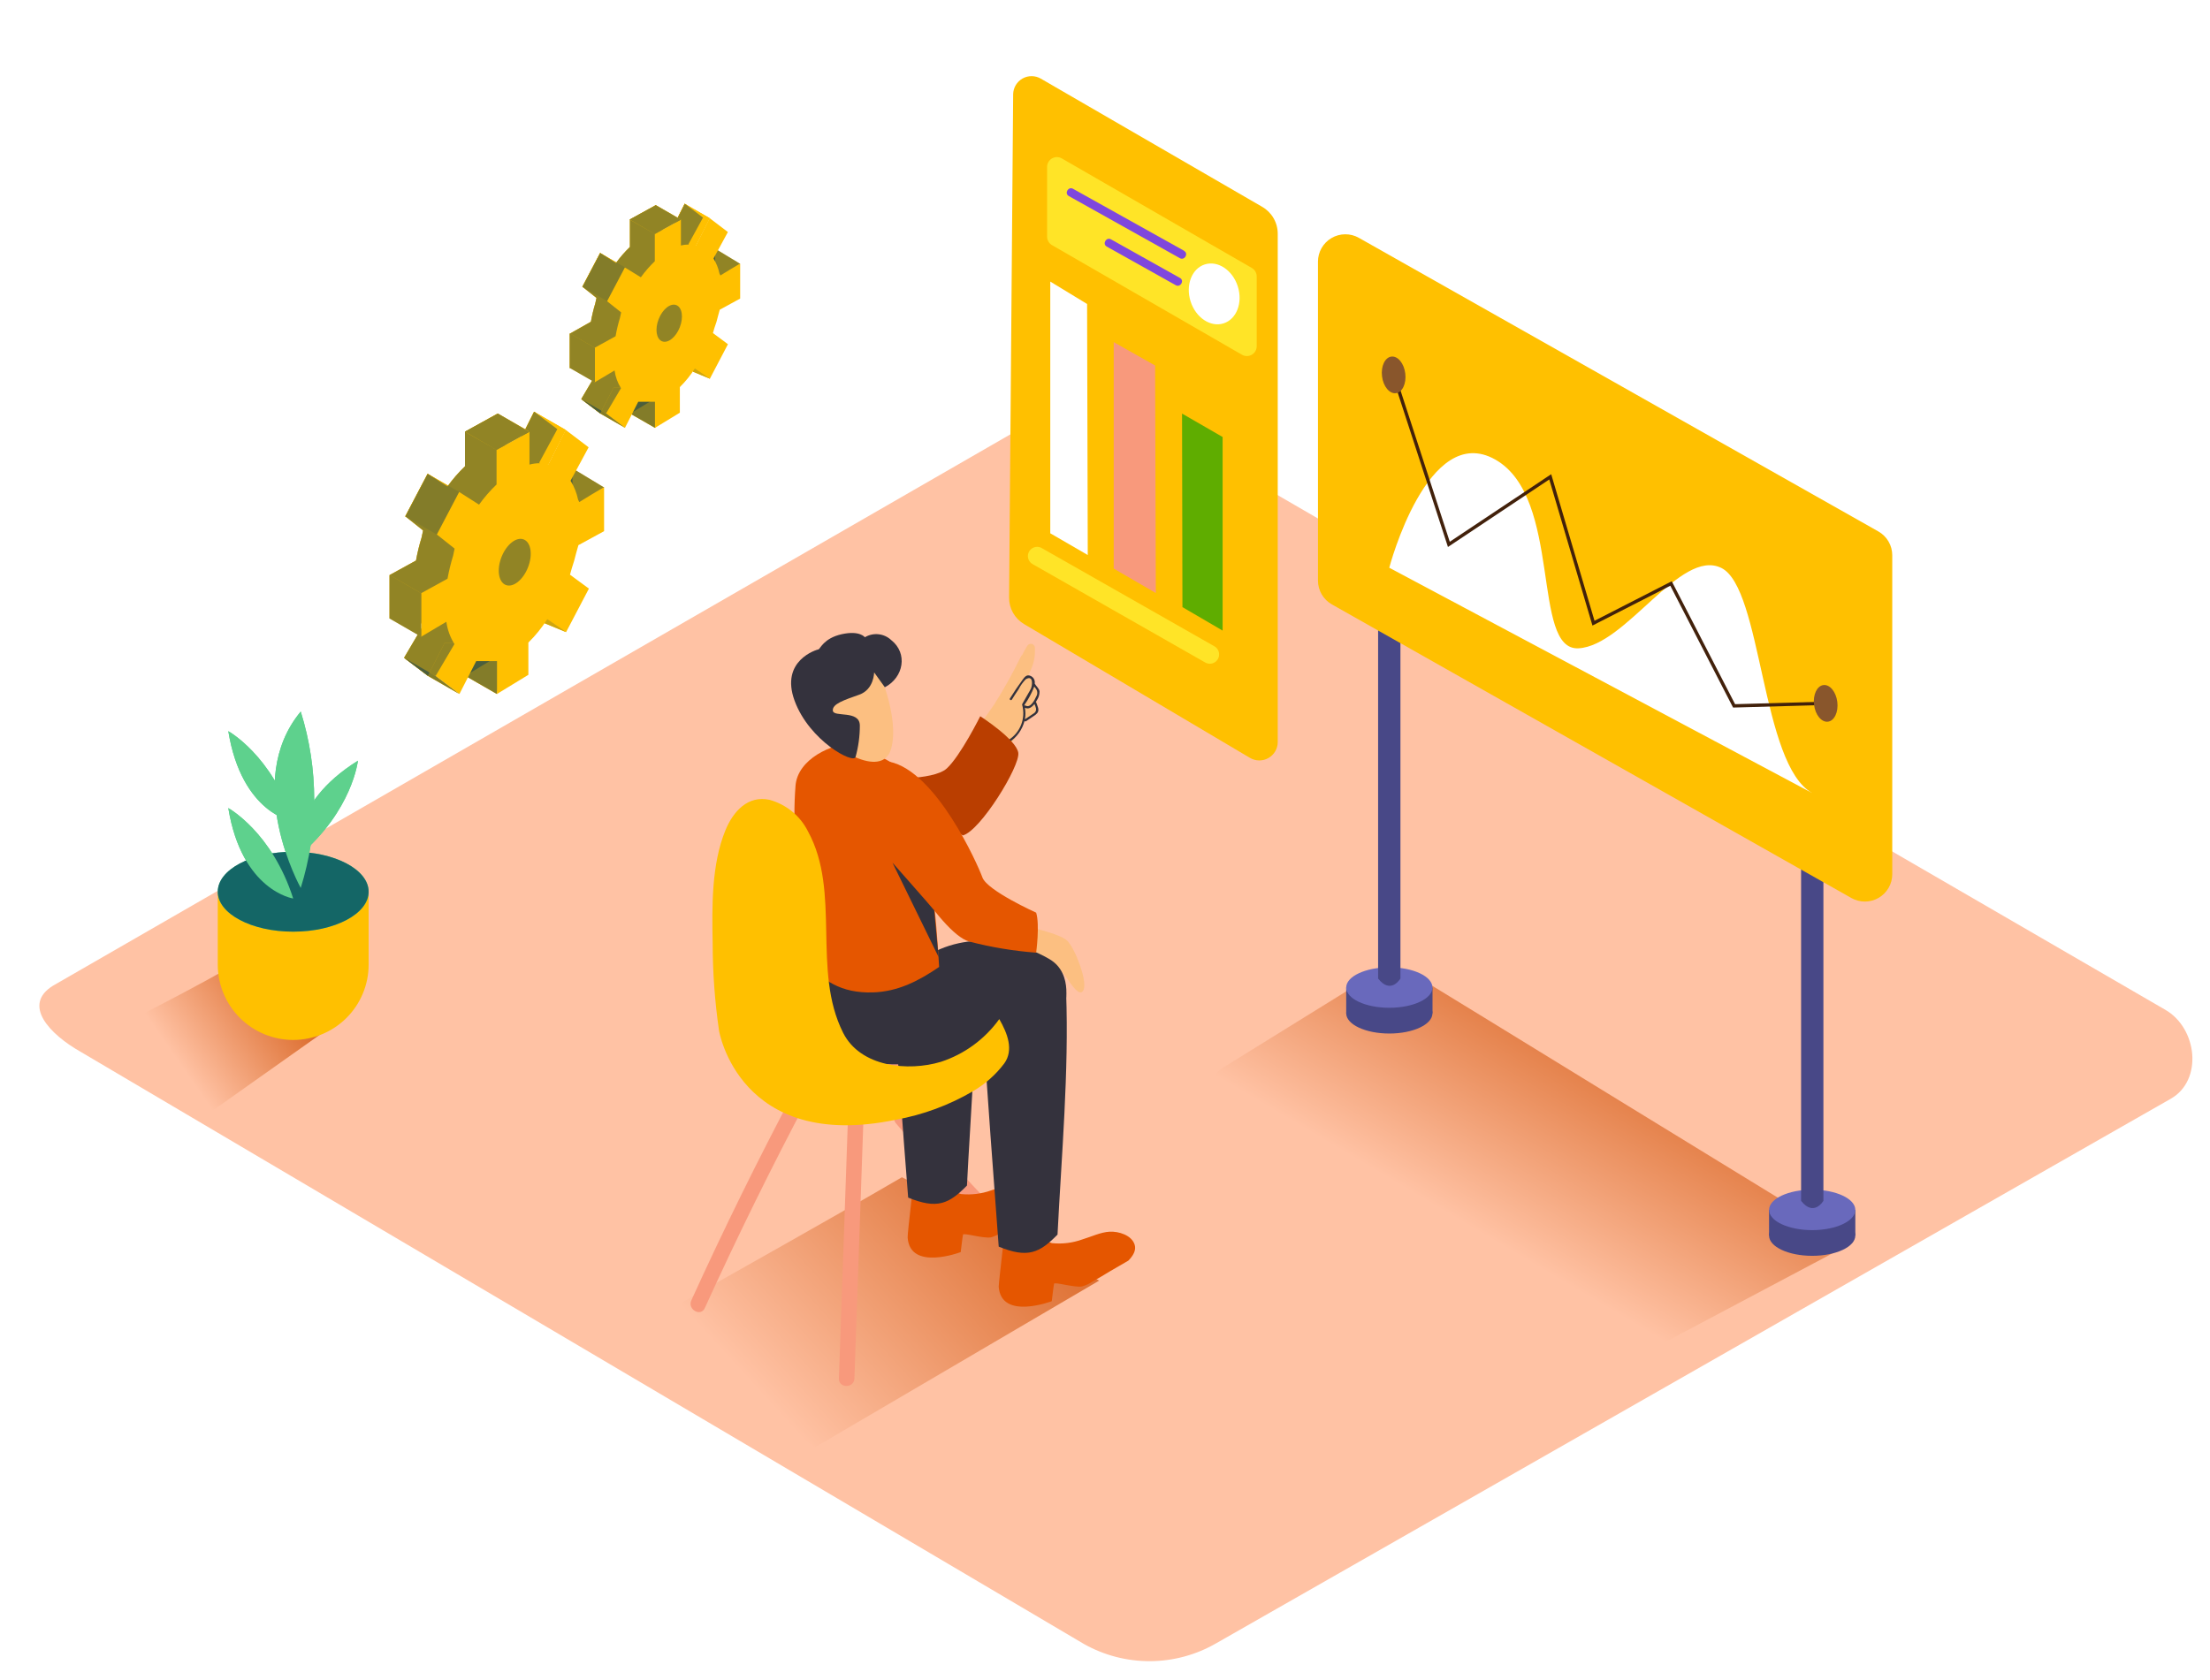 <svg width="505" height="384" viewBox="0 0 505 384" fill="none" xmlns="http://www.w3.org/2000/svg">
<g filter="url(#filter0_d_49_94)">
<path d="M247.694 371.774L18.563 236.491C11.27 232.39 5.011 225.677 12.125 221.296L242.084 88.828C245.539 86.688 250.779 85.287 254.285 87.325L494.814 226.824C502.107 231.052 503.42 242.873 496.089 247.114L277.935 371.595C273.346 374.252 268.142 375.666 262.838 375.697C257.535 375.728 252.314 374.376 247.694 371.774Z" fill="#FFC2A4"/>
<path d="M320.926 217.474L314.909 218.086L279.21 240.198C264.434 252.094 278.802 253.814 286.401 258.743C290.838 261.622 361.036 307.909 365.447 310.749L423.291 280.065C412.951 274.053 331.215 223.614 320.926 217.474Z" fill="url(#paint0_linear_49_94)"/>
<path d="M414.098 283.046C419.541 283.046 423.954 280.976 423.954 278.422C423.954 275.869 419.541 273.799 414.098 273.799C408.655 273.799 404.243 275.869 404.243 278.422C404.243 280.976 408.655 283.046 414.098 283.046Z" fill="#484887"/>
<path d="M423.954 272.55V278.422H404.243V272.55" fill="#484887"/>
<path d="M414.098 277.174C419.541 277.174 423.954 275.104 423.954 272.55C423.954 269.997 419.541 267.927 414.098 267.927C408.655 267.927 404.243 269.997 404.243 272.55C404.243 275.104 408.655 277.174 414.098 277.174Z" fill="#6969BC"/>
<path d="M416.661 187.44V270.474C416.661 270.474 414.481 274.219 411.561 270.474V184.638C411.561 184.638 411.995 182.205 416.661 187.44Z" fill="#484887"/>
<path d="M317.471 232.237C322.914 232.237 327.326 230.167 327.326 227.613C327.326 225.06 322.914 222.99 317.471 222.99C312.028 222.99 307.616 225.06 307.616 227.613C307.616 230.167 312.028 232.237 317.471 232.237Z" fill="#484887"/>
<path d="M327.339 221.729V227.613H307.616V221.729" fill="#484887"/>
<path d="M317.471 226.352C322.914 226.352 327.326 224.282 327.326 221.729C327.326 219.175 322.914 217.105 317.471 217.105C312.028 217.105 307.616 219.175 307.616 221.729C307.616 224.282 312.028 226.352 317.471 226.352Z" fill="#6969BC"/>
<path d="M320.008 136.631V219.665C320.008 219.665 317.828 223.41 314.908 219.665V133.829C314.908 133.829 315.367 131.396 320.008 136.631Z" fill="#484887"/>
<path d="M429.219 117.474L310.51 50.362C309.557 49.822 308.479 49.542 307.384 49.55C306.288 49.557 305.214 49.851 304.268 50.403C303.322 50.954 302.538 51.744 301.993 52.694C301.449 53.643 301.163 54.719 301.165 55.813V128.696C301.163 129.804 301.456 130.893 302.014 131.851C302.572 132.809 303.374 133.601 304.339 134.147L423.048 201.26C424.001 201.799 425.079 202.079 426.175 202.072C427.27 202.065 428.344 201.771 429.29 201.219C430.236 200.667 431.021 199.877 431.565 198.928C432.11 197.978 432.395 196.903 432.394 195.808V122.913C432.393 121.807 432.099 120.721 431.541 119.765C430.984 118.81 430.182 118.019 429.219 117.474Z" fill="#FFC000"/>
<path d="M317.458 125.766C317.458 125.766 326.23 92.293 341.682 101.043C357.134 109.794 349.829 144.783 360.704 144.184C371.579 143.586 383.959 121.257 393.317 125.805C402.675 130.352 402.382 170.92 414.149 177.289" fill="white"/>
<path d="M318.466 81.683L331.075 120.429L354.24 104.992L364.121 138.44L381.843 129.371L396.249 157.342L417.184 156.756" stroke="#42210B" stroke-width="0.761" stroke-miterlimit="10"/>
<path d="M417.696 160.955C419.164 160.774 420.123 158.755 419.838 156.444C419.553 154.133 418.132 152.406 416.665 152.586C415.197 152.767 414.238 154.787 414.523 157.098C414.808 159.409 416.229 161.136 417.696 160.955Z" fill="#89562C"/>
<path d="M318.974 85.875C320.442 85.695 321.401 83.675 321.116 81.364C320.831 79.053 319.411 77.326 317.943 77.507C316.475 77.687 315.517 79.707 315.801 82.018C316.086 84.329 317.507 86.056 318.974 85.875Z" fill="#89562C"/>
<path d="M97.469 148.859C97.558 149.05 98.043 150.859 98.425 150.477C98.807 150.094 100.809 150.961 100.809 150.961L106.393 143.866L105.654 141.548H100.618" fill="#FFC000"/>
<path d="M124.433 118.302L124.943 116.455L130.808 113.258V103.272C130.808 103.081 125.135 106.609 125.135 106.609L124.943 106.049C124.626 104.52 124.043 103.059 123.222 101.731L127.353 94.089L122.049 90.102L118.122 97.961C116.693 97.63 115.204 97.656 113.788 98.037V90.522L106.253 94.687V102.584C104.78 103.995 103.439 105.539 102.25 107.195L97.724 104.304L92.624 114.022L96.678 117.245L96.334 118.875C95.803 120.597 95.377 122.35 95.059 124.123L89.041 127.435V137.383L94.778 133.969C95.026 135.779 95.656 137.516 96.627 139.064L92.331 146.35L97.775 150.464L101.599 142.962H106.355V150.464L113.469 146.146V138.771C115.113 137.162 116.563 135.366 117.791 133.421L122.1 136.364L127.302 126.441L123.031 123.219L123.452 121.729C123.834 120.569 124.166 119.398 124.433 118.302Z" fill="#FFC000"/>
<path d="M138.05 107.425L131.407 103.412L129.75 105.871L132.325 111.233" fill="#FFC000"/>
<path d="M129.368 140.491L124.446 138.453V135.485" fill="#FFC000"/>
<path d="M113.558 154.629L106.342 150.477L108.178 145.025L114.668 146.923L113.558 154.629Z" fill="#FFC000"/>
<path d="M122.049 90.115L129.265 94.267L125.3 102.151L120.978 102.228L119.971 94.267L122.049 90.115Z" fill="#FFC000"/>
<path d="M120.649 125.692C121.78 122.818 121.341 119.956 119.67 119.3C117.999 118.644 115.728 120.442 114.598 123.317C113.467 126.191 113.906 129.053 115.577 129.709C117.248 130.365 119.519 128.567 120.649 125.692Z" fill="#FFC000"/>
<path d="M106.253 94.687L113.469 98.84L120.978 94.675L113.75 90.522L106.253 94.687Z" fill="#FFC000"/>
<path d="M104.927 108.456L97.711 104.291L92.598 114.023L99.814 118.175L104.927 108.456Z" fill="#FFC000"/>
<path d="M92.318 146.362L99.534 150.515L104.978 154.629L97.762 150.477L92.318 146.362Z" fill="#FFC000"/>
<path opacity="0.44" d="M97.469 148.859C97.558 149.05 98.043 150.859 98.425 150.477C98.807 150.094 100.809 150.961 100.809 150.961L106.393 143.866L105.654 141.548H100.618" fill="#053855"/>
<path d="M124.433 118.302L124.943 116.455L130.808 113.258V103.272C130.808 103.081 125.135 106.609 125.135 106.609L124.943 106.049C124.626 104.52 124.043 103.059 123.222 101.731L127.353 94.089L122.049 90.102L118.122 97.961C116.693 97.63 115.204 97.656 113.788 98.037V90.522L106.253 94.687V102.584C104.78 103.995 103.439 105.539 102.25 107.195L97.724 104.304L92.624 114.022L96.678 117.245L96.334 118.875C95.803 120.597 95.377 122.35 95.059 124.123L89.041 127.435V137.383L94.778 133.969C95.026 135.779 95.656 137.516 96.627 139.064L92.331 146.35L97.775 150.464L101.599 142.962H106.355V150.464L113.469 146.146V138.771C115.113 137.162 116.563 135.366 117.791 133.421L122.1 136.364L127.302 126.441L123.031 123.219L123.452 121.729C123.834 120.569 124.166 119.398 124.433 118.302Z" fill="#FFC000"/>
<path opacity="0.44" d="M138.05 107.425L131.407 103.412L129.75 105.871L132.325 111.233" fill="#053855"/>
<path d="M129.368 140.491L124.446 138.453V135.485" fill="#FFC000"/>
<path d="M113.558 154.629L106.342 150.477L108.178 145.025L114.668 146.923L113.558 154.629Z" fill="#FFC000"/>
<path d="M122.049 90.115L129.265 94.267L125.3 102.151L120.978 102.228L119.971 94.267L122.049 90.115Z" fill="#FFC000"/>
<path d="M120.649 125.692C121.78 122.818 121.341 119.956 119.67 119.3C117.999 118.644 115.728 120.442 114.598 123.317C113.467 126.191 113.906 129.053 115.577 129.709C117.248 130.365 119.519 128.567 120.649 125.692Z" fill="#FFC000"/>
<path d="M104.927 108.456L97.711 104.291L92.598 114.023L99.814 118.175L104.927 108.456Z" fill="#FFC000"/>
<path d="M92.318 146.362L99.534 150.515L104.978 154.629L97.762 150.477L92.318 146.362Z" fill="#FFC000"/>
<path opacity="0.44" d="M124.433 118.302L124.943 116.455L130.808 113.258V103.272C130.808 103.081 125.135 106.609 125.135 106.609L124.943 106.049C124.626 104.52 124.043 103.059 123.222 101.731L127.353 94.089L122.049 90.102L118.122 97.961C116.693 97.63 115.204 97.656 113.788 98.037V90.522L106.253 94.687V102.584C104.78 103.995 103.439 105.539 102.25 107.195L97.724 104.304L92.624 114.022L96.678 117.245L96.334 118.875C95.803 120.597 95.377 122.35 95.059 124.123L89.041 127.435V137.383L94.778 133.969C95.026 135.779 95.656 137.516 96.627 139.064L92.331 146.35L97.775 150.464L101.599 142.962H106.355V150.464L113.469 146.146V138.771C115.113 137.162 116.563 135.366 117.791 133.421L122.1 136.364L127.302 126.441L123.031 123.219L123.452 121.729C123.834 120.569 124.166 119.398 124.433 118.302Z" fill="#053855"/>
<path opacity="0.1" d="M129.368 140.491L124.446 138.453V135.485" fill="#053855"/>
<path opacity="0.1" d="M113.558 154.629L106.342 150.477L108.178 145.025L114.668 146.923L113.558 154.629Z" fill="#053855"/>
<path opacity="0.1" d="M120.649 125.692C121.78 122.818 121.341 119.956 119.67 119.3C117.999 118.644 115.728 120.442 114.598 123.317C113.467 126.191 113.906 129.053 115.577 129.709C117.248 130.365 119.519 128.567 120.649 125.692Z" fill="#053855"/>
<path opacity="0.1" d="M104.927 108.456L97.711 104.291L92.598 114.023L99.814 118.175L104.927 108.456Z" fill="#053855"/>
<path opacity="0.1" d="M92.318 146.362L99.534 150.515L104.978 154.629L97.762 150.477L92.318 146.362Z" fill="#053855"/>
<path opacity="0.1" d="M129.368 140.491L124.446 138.453V135.485" fill="#053855"/>
<path opacity="0.44" d="M113.558 154.629L106.342 150.477L108.178 145.025L114.668 146.923L113.558 154.629Z" fill="#053855"/>
<path d="M131.65 122.455L132.172 120.608L138.037 117.411V107.425C138.037 107.234 132.363 110.762 132.363 110.762L132.096 110.201C131.778 108.673 131.196 107.212 130.375 105.883L134.505 98.241L129.253 94.254L125.326 102.113C123.897 101.782 122.408 101.809 120.991 102.19V94.675L113.469 98.84V106.737C111.996 108.148 110.656 109.691 109.466 111.348L104.927 108.456L99.827 118.175L103.881 121.397L103.537 123.028C103.007 124.75 102.581 126.502 102.262 128.275L96.245 131.587V141.535L101.995 138.121C102.242 139.931 102.873 141.668 103.843 143.216L99.547 150.502L104.991 154.616L108.815 147.114H113.571V154.616L120.736 150.247V142.872C122.38 141.263 123.83 139.468 125.058 137.523L129.367 140.465L134.569 130.543L130.247 127.358L130.668 125.868C131.05 124.735 131.382 123.588 131.65 122.455Z" fill="#FFC000"/>
<path opacity="0.44" d="M120.649 125.692C121.78 122.818 121.341 119.956 119.67 119.3C117.999 118.644 115.728 120.442 114.598 123.317C113.467 126.191 113.906 129.053 115.577 129.709C117.248 130.365 119.519 128.567 120.649 125.692Z" fill="#053855"/>
<path opacity="0.44" d="M92.318 146.362L99.534 150.515L104.978 154.629L97.762 150.477L92.318 146.362Z" fill="#053855"/>
<path d="M106.253 94.687L113.469 98.84L120.978 94.675L113.75 90.522L106.253 94.687Z" fill="#FFC000"/>
<path opacity="0.44" d="M106.253 94.662L113.444 98.84L120.978 94.713L113.775 90.522L106.253 94.662Z" fill="#053855"/>
<path d="M89.029 127.435L96.245 131.6V141.548L89.029 137.383V127.435Z" fill="#FFC000"/>
<path opacity="0.44" d="M89.029 127.435L96.245 131.6V141.548L89.029 137.383V127.435Z" fill="#053855"/>
<path d="M231.515 17.5L230.584 132.593C230.574 133.812 230.885 135.013 231.484 136.074C232.084 137.136 232.952 138.022 234.001 138.644L285.598 169.213C286.237 169.597 286.967 169.804 287.713 169.813C288.459 169.823 289.194 169.633 289.843 169.265C290.492 168.897 291.031 168.363 291.405 167.718C291.779 167.074 291.975 166.341 291.972 165.596V49.432C291.973 48.186 291.646 46.962 291.024 45.882C290.402 44.802 289.507 43.905 288.428 43.28L237.852 13.984C237.22 13.614 236.504 13.414 235.772 13.406C235.04 13.397 234.318 13.579 233.678 13.934C233.039 14.289 232.502 14.805 232.123 15.43C231.744 16.055 231.534 16.769 231.515 17.5Z" fill="#FFC000"/>
<path d="M279.376 95.885V140.134L270.197 134.772L270.107 90.535L279.376 95.885Z" fill="#5FAD00"/>
<path d="M263.95 79.543L264.115 131.549L254.49 125.97V74.206L263.95 79.543Z" fill="#F8997C"/>
<path d="M248.408 65.481L248.561 122.862L239.993 117.895V60.361L248.408 65.481Z" fill="white"/>
<path d="M278.573 145.56C278.579 145.935 278.485 146.306 278.301 146.633C278.117 146.96 277.849 147.233 277.524 147.422C277.199 147.611 276.83 147.711 276.454 147.71C276.079 147.71 275.71 147.61 275.385 147.42L235.952 124.938C235.627 124.754 235.357 124.487 235.169 124.165C234.981 123.843 234.882 123.477 234.881 123.104C234.882 122.735 234.979 122.372 235.164 122.052C235.349 121.732 235.615 121.465 235.935 121.28C236.254 121.094 236.617 120.996 236.987 120.994C237.357 120.992 237.721 121.087 238.043 121.27L277.502 143.726C277.826 143.91 278.096 144.177 278.285 144.499C278.473 144.821 278.572 145.187 278.573 145.56Z" fill="#FFE427"/>
<path d="M287.166 59.189V75.148C287.165 75.541 287.061 75.927 286.863 76.267C286.666 76.607 286.383 76.89 286.042 77.086C285.701 77.282 285.314 77.385 284.921 77.385C284.527 77.385 284.141 77.281 283.8 77.085L240.389 52.03C240.048 51.834 239.765 51.552 239.569 51.212C239.372 50.872 239.268 50.487 239.267 50.094V34.147C239.268 33.754 239.372 33.368 239.569 33.028C239.767 32.688 240.05 32.406 240.391 32.21C240.732 32.014 241.118 31.91 241.512 31.911C241.905 31.911 242.292 32.015 242.632 32.211L286.057 57.253C286.395 57.45 286.675 57.733 286.869 58.073C287.064 58.413 287.166 58.797 287.166 59.189Z" fill="#FFE427"/>
<path d="M279.591 69.915C282.571 68.97 284.028 65.188 282.846 61.466C281.664 57.745 278.29 55.494 275.31 56.439C272.33 57.384 270.873 61.167 272.055 64.888C273.238 68.609 276.612 70.86 279.591 69.915Z" fill="white"/>
<path d="M270.592 53.33L245.195 39.153C244.124 38.554 243.155 40.197 244.226 40.809L269.61 55.011C270.681 55.609 271.65 53.966 270.579 53.355L270.592 53.33Z" fill="#7F47DD"/>
<path d="M269.636 59.533L253.865 50.706C252.794 50.107 251.825 51.75 252.896 52.361L268.667 61.188C269.738 61.787 270.707 60.144 269.636 59.533Z" fill="#7F47DD"/>
<path d="M136.915 89.223C136.992 89.376 137.374 90.802 137.667 90.497C137.96 90.191 139.554 90.879 139.554 90.879L143.991 85.249L143.404 83.415H139.414" fill="#FFC000"/>
<path d="M158.334 64.946L158.755 63.481L163.421 60.934V53.011C163.421 52.858 158.908 55.66 158.908 55.66L158.691 55.215C158.439 54.002 157.978 52.843 157.327 51.788L160.642 45.738L156.473 42.566L153.349 48.808C152.219 48.526 151.037 48.526 149.907 48.808V42.885L143.94 46.184V52.451C142.767 53.573 141.7 54.801 140.753 56.119L137.157 53.826L133.09 61.545L136.303 64.093L136.023 65.366C135.607 66.737 135.275 68.133 135.028 69.544L130.209 72.27V80.167L134.773 77.365C134.968 78.804 135.467 80.185 136.239 81.415L132.823 87.211L137.145 90.484L140.243 84.549H144.068V90.51L149.754 87.045V81.186C151.059 79.906 152.21 78.478 153.183 76.932L156.613 79.275L160.642 71.391L157.212 68.844L157.556 67.659C157.862 66.755 158.092 65.901 158.334 64.946Z" fill="#FFC000"/>
<path d="M169.145 56.31L163.88 53.126L162.554 55.075L164.594 59.342" fill="#FFC000"/>
<path d="M162.248 82.574L158.347 80.957V78.6" fill="#FFC000"/>
<path d="M149.703 93.808L143.965 90.51L145.419 86.179L150.582 87.695L149.703 93.808Z" fill="#FFC000"/>
<path d="M156.447 42.566L162.171 45.865L159.022 52.132L155.593 52.183L154.79 45.865L156.447 42.566Z" fill="#FFC000"/>
<path d="M155.331 70.824C156.23 68.539 155.88 66.264 154.549 65.741C153.219 65.219 151.412 66.648 150.513 68.933C149.615 71.218 149.965 73.494 151.295 74.016C152.625 74.538 154.432 73.109 155.331 70.824Z" fill="#FFC000"/>
<path d="M143.889 46.197L149.626 49.496L155.593 46.197L149.856 42.885L143.889 46.197Z" fill="#FFC000"/>
<path d="M142.843 57.138L137.119 53.826L133.052 61.558L138.789 64.857L142.843 57.138Z" fill="#FFC000"/>
<path d="M132.823 87.236L138.56 90.535L142.882 93.808L137.157 90.51L132.823 87.236Z" fill="#FFC000"/>
<path opacity="0.44" d="M136.915 89.223C136.992 89.376 137.374 90.802 137.667 90.497C137.96 90.191 139.554 90.879 139.554 90.879L143.991 85.249L143.404 83.415H139.414" fill="#053855"/>
<path d="M158.334 64.946L158.755 63.481L163.421 60.934V53.011C163.421 52.858 158.908 55.66 158.908 55.66L158.691 55.215C158.439 54.002 157.978 52.843 157.327 51.788L160.642 45.738L156.473 42.566L153.349 48.808C152.219 48.526 151.037 48.526 149.907 48.808V42.885L143.94 46.184V52.451C142.767 53.573 141.7 54.801 140.753 56.119L137.157 53.826L133.09 61.545L136.303 64.093L136.023 65.366C135.607 66.737 135.275 68.133 135.028 69.544L130.209 72.27V80.167L134.773 77.365C134.968 78.804 135.467 80.185 136.239 81.415L132.823 87.211L137.145 90.484L140.243 84.549H144.068V90.51L149.754 87.045V81.186C151.059 79.906 152.21 78.478 153.183 76.932L156.613 79.275L160.642 71.391L157.212 68.844L157.556 67.659C157.862 66.755 158.092 65.901 158.334 64.946Z" fill="#FFC000"/>
<path opacity="0.44" d="M169.145 56.31L163.88 53.126L162.554 55.075L164.594 59.342" fill="#053855"/>
<path d="M162.248 82.574L158.347 80.957V78.6" fill="#FFC000"/>
<path d="M149.703 93.808L143.965 90.51L145.419 86.179L150.582 87.695L149.703 93.808Z" fill="#FFC000"/>
<path d="M156.447 42.566L162.171 45.865L159.022 52.132L155.593 52.183L154.79 45.865L156.447 42.566Z" fill="#FFC000"/>
<path d="M155.331 70.824C156.23 68.539 155.88 66.264 154.549 65.741C153.219 65.219 151.412 66.648 150.513 68.933C149.615 71.218 149.965 73.494 151.295 74.016C152.625 74.538 154.432 73.109 155.331 70.824Z" fill="#FFC000"/>
<path d="M142.843 57.138L137.119 53.826L133.052 61.558L138.789 64.857L142.843 57.138Z" fill="#FFC000"/>
<path d="M132.823 87.236L138.56 90.535L142.882 93.808L137.157 90.51L132.823 87.236Z" fill="#FFC000"/>
<path opacity="0.44" d="M158.334 64.946L158.755 63.481L163.421 60.934V53.011C163.421 52.858 158.908 55.66 158.908 55.66L158.691 55.215C158.439 54.002 157.978 52.843 157.327 51.788L160.642 45.738L156.473 42.566L153.349 48.808C152.219 48.526 151.037 48.526 149.907 48.808V42.885L143.94 46.184V52.451C142.767 53.573 141.7 54.801 140.753 56.119L137.157 53.826L133.09 61.545L136.303 64.093L136.023 65.366C135.607 66.737 135.275 68.133 135.028 69.544L130.209 72.27V80.167L134.773 77.365C134.968 78.804 135.467 80.185 136.239 81.415L132.823 87.211L137.145 90.484L140.243 84.549H144.068V90.51L149.754 87.045V81.186C151.059 79.906 152.21 78.478 153.183 76.932L156.613 79.275L160.642 71.391L157.212 68.844L157.556 67.659C157.862 66.755 158.092 65.901 158.334 64.946Z" fill="#053855"/>
<path opacity="0.1" d="M162.248 82.574L158.347 80.957V78.6" fill="#053855"/>
<path opacity="0.1" d="M149.703 93.808L143.965 90.51L145.419 86.179L150.582 87.695L149.703 93.808Z" fill="#053855"/>
<path opacity="0.1" d="M155.331 70.824C156.23 68.539 155.88 66.264 154.549 65.741C153.219 65.219 151.412 66.648 150.513 68.933C149.615 71.218 149.965 73.494 151.295 74.016C152.625 74.538 154.432 73.109 155.331 70.824Z" fill="#053855"/>
<path opacity="0.1" d="M142.843 57.138L137.119 53.826L133.052 61.558L138.789 64.857L142.843 57.138Z" fill="#053855"/>
<path opacity="0.1" d="M132.823 87.236L138.56 90.535L142.882 93.808L137.157 90.51L132.823 87.236Z" fill="#053855"/>
<path opacity="0.1" d="M162.248 82.574L158.347 80.957V78.6" fill="#053855"/>
<path opacity="0.44" d="M149.703 93.808L143.965 90.51L145.419 86.179L150.582 87.695L149.703 93.808Z" fill="#053855"/>
<path d="M164.071 68.245L164.466 66.793L169.133 64.245V56.31C169.133 56.157 164.619 58.959 164.619 58.959L164.403 58.514C164.151 57.301 163.689 56.141 163.038 55.087L166.328 49.037L162.159 45.865L159.035 52.107C157.905 51.825 156.723 51.825 155.593 52.107V46.197L149.626 49.496V55.711C148.453 56.834 147.386 58.062 146.439 59.38L142.792 57.138L138.725 64.857L141.938 67.404L141.658 68.678C141.242 70.049 140.91 71.444 140.663 72.856L135.882 75.492V83.389L140.434 80.676C140.628 82.115 141.128 83.496 141.9 84.727L138.483 90.522L142.805 93.796L145.84 87.835H149.664V93.796L155.351 90.331V84.472C156.655 83.192 157.806 81.764 158.78 80.218L162.21 82.561L166.34 74.677L162.911 72.13L163.255 70.945C163.599 70.053 163.854 69.149 164.071 68.245Z" fill="#FFC000"/>
<path opacity="0.44" d="M155.331 70.824C156.23 68.539 155.88 66.264 154.549 65.741C153.219 65.219 151.412 66.648 150.513 68.933C149.615 71.218 149.965 73.494 151.295 74.016C152.625 74.538 154.432 73.109 155.331 70.824Z" fill="#053855"/>
<path opacity="0.44" d="M132.823 87.236L138.56 90.535L142.882 93.808L137.157 90.51L132.823 87.236Z" fill="#053855"/>
<path d="M143.889 46.197L149.626 49.496L155.593 46.197L149.856 42.885L143.889 46.197Z" fill="#FFC000"/>
<path opacity="0.44" d="M143.889 46.171L149.613 49.496L155.593 46.209L149.868 42.898L143.889 46.171Z" fill="#053855"/>
<path d="M130.222 72.206L135.946 75.505V83.415L130.222 80.116V72.206Z" fill="#FFC000"/>
<path opacity="0.44" d="M130.222 72.206L135.946 75.505V83.415L130.222 80.116V72.206Z" fill="#053855"/>
<path d="M206.093 265.086C187.313 276.028 173.888 283.377 144.998 299.859C166.863 313.131 183.807 325.334 186.268 326.786L251.162 288.714C246.151 286.065 229.488 276.639 206.093 265.086Z" fill="url(#paint1_linear_49_94)"/>
<path d="M221.609 221.983C216.114 218.162 209.65 216.048 202.663 217.589C195.218 219.219 188.779 223.958 181.194 225.04C179.995 225.219 175.214 224.913 174.475 225.601C153.375 245.547 212.353 243.433 212.353 243.433C218.077 238.746 223.47 234.135 229.144 229.422C227.435 225.55 224.554 224.034 221.609 221.983Z" fill="#F8997C"/>
<path d="M193.79 250.897L191.699 311.081C191.622 313.361 195.167 313.361 195.243 311.081L197.334 250.897C197.474 248.617 193.93 248.617 193.79 250.897Z" fill="#F8997C"/>
<path d="M238.068 283.097C227.325 272.593 217.061 261.635 207.278 250.222C205.787 248.49 203.288 250.999 204.729 252.769C214.503 264.174 224.766 275.132 235.518 285.644C237.137 287.211 239.687 284.702 238.068 283.097Z" fill="#F8997C"/>
<path d="M181.538 245.331C173.2 261.057 165.346 277.021 157.977 293.223C157.034 295.286 160.093 297.044 161.037 295.019C168.406 278.817 176.26 262.853 184.598 247.127C185.669 245.102 182.609 243.306 181.538 245.331Z" fill="#F8997C"/>
<path d="M234.486 207.756C234.486 207.756 242.135 209.323 243.882 211.042C245.628 212.762 248.421 219.958 247.643 222.136C246.865 224.314 244.672 220.863 243.729 219.487C242.614 218.025 241.413 216.63 240.134 215.309C237.613 215.697 235.034 215.357 232.701 214.328" fill="#FCBF81"/>
<path d="M237.048 272.92C238.157 271.786 238.871 270.538 238.489 269.302C237.813 267.086 234.804 266.194 232.752 266.309C230.699 266.424 228.557 267.468 226.479 268.092C224.3 268.874 221.975 269.161 219.671 268.933C219.298 268.883 218.958 268.697 218.715 268.411C218.075 268.258 217.486 267.944 217.003 267.498C216.521 267.051 216.162 266.489 215.961 265.863L209.089 263.443C209.089 263.443 207.342 277.849 207.406 278.855C207.916 286.625 219.531 282.192 219.531 282.192C219.531 282.192 219.939 278.677 220.053 278.206C220.168 277.734 224.618 279.11 226.428 278.83C227.278 278.593 228.084 278.219 228.812 277.722C230.189 276.97 231.528 276.155 232.866 275.34C234.205 274.525 235.671 273.748 237.048 272.92Z" fill="#E55600"/>
<path d="M211.639 219.767C209.089 220.022 206.539 220.353 203.989 220.71C205.052 237.064 206.229 253.406 207.521 269.735C214.15 272.449 216.841 271.188 220.959 266.984C221.736 251.394 223.113 235.065 223.062 219.321C219.199 219.487 215.464 219.653 211.639 219.767Z" fill="#34323D"/>
<path d="M184.011 215.271C184.011 215.271 182.915 233.167 191.916 237.166C200.917 241.166 219.39 239.166 228.468 233.842C233.166 230.984 238.096 228.525 243.206 226.492C243.206 226.492 245.539 218.659 239.879 215.271C234.218 211.883 221.698 207.705 210.555 215.271" fill="#34323D"/>
<path d="M223.509 166.118C223.791 165.444 224.123 164.793 224.503 164.169C224.514 164.209 224.536 164.244 224.567 164.271C224.577 164.322 224.602 164.369 224.64 164.405C224.677 164.441 224.725 164.465 224.776 164.473C224.827 164.481 224.88 164.474 224.927 164.451C224.974 164.429 225.013 164.393 225.039 164.347L225.765 163.252C225.74 163.395 225.74 163.542 225.765 163.685C225.824 163.953 225.98 164.189 226.205 164.347C226.429 164.505 226.704 164.573 226.976 164.538C227.136 164.527 227.291 164.481 227.43 164.402C227.57 164.324 227.69 164.216 227.783 164.085C227.875 163.955 227.938 163.806 227.966 163.649C227.994 163.491 227.987 163.33 227.945 163.176L228.277 162.793C228.26 162.903 228.26 163.015 228.277 163.125C228.327 163.278 228.415 163.416 228.533 163.526C228.651 163.636 228.795 163.714 228.952 163.754C229.109 163.793 229.273 163.793 229.429 163.752C229.585 163.711 229.728 163.631 229.845 163.519C229.972 163.418 230.087 163.29 230.202 163.176C230.303 163.219 230.411 163.241 230.521 163.241C230.63 163.241 230.739 163.219 230.839 163.176C231.775 162.857 232.69 162.483 233.581 162.055C233.518 162.028 233.463 161.987 233.42 161.934C233.378 161.882 233.348 161.82 233.334 161.754C233.32 161.687 233.323 161.619 233.341 161.554C233.36 161.488 233.394 161.429 233.44 161.38C234.491 160.53 235.603 159.76 236.768 159.074C236.809 159.039 236.857 159.013 236.908 158.998L236.972 158.883C237.245 158 237.181 157.047 236.793 156.208C237.075 155.866 237.275 155.465 237.378 155.035C237.482 154.605 237.487 154.157 237.393 153.724C237.299 153.718 237.21 153.683 237.138 153.623C236.971 153.481 236.829 153.313 236.717 153.126C236.512 152.871 236.352 152.582 236.245 152.272C236.219 152.195 236.218 152.111 236.244 152.033C236.269 151.955 236.319 151.887 236.385 151.839C235.952 151.266 235.442 150.719 234.996 150.209C236.088 148.35 236.607 146.21 236.487 144.057C236.477 143.856 236.403 143.663 236.276 143.507C236.148 143.351 235.974 143.24 235.779 143.19C235.583 143.141 235.377 143.155 235.19 143.23C235.004 143.306 234.846 143.439 234.741 143.611C234.312 144.288 233.924 144.989 233.581 145.713C233.468 145.786 233.376 145.887 233.313 146.006C231.47 149.786 229.423 153.464 227.18 157.023C226.798 157.622 222.081 164.042 222.667 164.195C222.629 164.5 218.804 173.302 223.509 166.118ZM226.262 163.405C226.262 163.405 226.262 163.405 226.262 163.341C226.286 163.368 226.316 163.39 226.349 163.405C226.382 163.42 226.418 163.427 226.454 163.427C226.49 163.427 226.526 163.42 226.559 163.405C226.592 163.39 226.621 163.368 226.645 163.341C226.76 163.424 226.891 163.48 227.03 163.506C227.168 163.533 227.311 163.529 227.448 163.494C227.438 163.663 227.361 163.821 227.234 163.933C227.108 164.045 226.941 164.103 226.772 164.093C226.603 164.082 226.445 164.006 226.333 163.879C226.22 163.752 226.163 163.586 226.173 163.418L226.262 163.405Z" fill="#FCBF81"/>
<path d="M224.019 164.08C225.041 163.298 225.906 162.33 226.568 161.227C226.693 160.995 226.864 160.791 227.069 160.627C227.274 160.463 227.511 160.341 227.764 160.27C228.018 160.199 228.283 160.179 228.544 160.212C228.805 160.245 229.057 160.33 229.284 160.463C229.358 159.948 229.396 159.429 229.399 158.909C229.399 156.259 233.568 156.221 233.517 158.909C233.611 160.988 233.054 163.045 231.923 164.793C230.676 166.37 229.156 167.712 227.435 168.754C227.132 168.924 226.791 169.017 226.444 169.024C226.096 169.031 225.752 168.953 225.442 168.795C225.132 168.638 224.865 168.406 224.666 168.122C224.466 167.837 224.341 167.507 224.299 167.162L224.121 167.022C223.92 166.836 223.758 166.612 223.644 166.363C223.53 166.115 223.467 165.846 223.457 165.572C223.448 165.299 223.493 165.026 223.589 164.77C223.685 164.514 223.831 164.279 224.019 164.08Z" fill="#FCBF81"/>
<path d="M230.623 165.659C232.352 164.522 233.597 162.784 234.116 160.781C234.132 160.809 234.153 160.833 234.179 160.853C234.204 160.872 234.234 160.885 234.265 160.893C234.296 160.9 234.328 160.9 234.36 160.894C234.391 160.888 234.421 160.876 234.447 160.857L236.092 159.749C236.44 159.549 236.754 159.295 237.023 158.998C237.622 158.234 237.023 157.355 236.781 156.565C236.763 156.519 236.732 156.479 236.691 156.45L236.921 156.068C237.335 155.47 237.553 154.758 237.546 154.03C237.431 153.317 236.755 152.846 236.436 152.234C236.499 151.878 236.438 151.511 236.265 151.194C236.091 150.877 235.814 150.628 235.48 150.489C234.6 150.094 234.116 150.757 233.644 151.406C232.633 152.782 231.677 154.196 230.776 155.648C230.597 155.928 231.056 156.183 231.222 155.903C231.719 155.113 232.216 154.336 232.739 153.572C233.174 152.722 233.733 151.94 234.396 151.254C236.232 150.196 235.875 152.731 235.582 153.381C235.404 153.763 235.187 154.119 234.97 154.489L233.581 156.934C233.565 156.966 233.557 157.001 233.557 157.036C233.557 157.072 233.565 157.106 233.581 157.138C233.987 158.641 233.898 160.234 233.326 161.682C232.754 163.13 231.73 164.355 230.406 165.175C230.074 165.405 230.342 165.85 230.623 165.659ZM234.358 157.291C234.319 157.263 234.272 157.248 234.224 157.248C234.176 157.248 234.129 157.263 234.09 157.291V157.125C235.006 155.825 235.76 154.418 236.334 152.935C236.462 153.1 236.589 153.253 236.717 153.432C236.901 153.679 237.007 153.976 237.023 154.284C237.039 154.592 236.964 154.898 236.806 155.164C236.436 155.966 235.48 157.928 234.358 157.278V157.291ZM234.192 160.424C234.357 159.549 234.357 158.65 234.192 157.775C235.072 158.208 235.824 157.635 236.373 156.909C236.528 157.236 236.652 157.577 236.742 157.928C236.786 158.152 236.756 158.385 236.657 158.591C236.558 158.797 236.396 158.967 236.194 159.074C235.531 159.545 234.855 159.966 234.192 160.412V160.424Z" fill="#34323D"/>
<path d="M201.185 173.951C201.185 173.951 213.207 174.524 216.344 171.646C219.48 168.767 223.993 159.711 223.993 159.711C223.993 159.711 232.28 165.035 232.688 168.092C233.096 171.149 224.031 185.924 220.003 186.956" fill="#BA3E00"/>
<path d="M257.842 284.141C258.952 283.008 259.665 281.76 259.283 280.524C258.607 278.308 255.598 277.416 253.546 277.531C251.493 277.645 249.351 278.69 247.273 279.314C245.094 280.095 242.769 280.382 240.465 280.155C240.093 280.105 239.752 279.919 239.509 279.632C238.869 279.48 238.28 279.166 237.798 278.719C237.315 278.273 236.956 277.71 236.755 277.085L229.934 274.639C229.934 274.639 228.213 289.058 228.213 290.077C228.723 297.847 240.337 293.414 240.337 293.414C240.337 293.414 240.745 289.899 240.86 289.427C240.975 288.956 245.424 290.332 247.235 290.051C248.085 289.815 248.89 289.441 249.619 288.943C250.996 288.192 252.335 287.377 253.673 286.561C255.012 285.746 256.465 284.982 257.842 284.141Z" fill="#E55600"/>
<path d="M231.591 215.717C229.246 214.609 226.785 214.723 223.942 214.736C224.337 220.493 224.12 222.569 224.477 228.327L224.579 229.855C225.663 246.898 226.938 263.927 228.213 280.944C234.843 283.657 237.533 282.396 241.651 278.193C242.569 260.055 244.277 240.898 243.614 222.85C239.828 219.054 236.423 217.984 231.591 215.717Z" fill="#34323D"/>
<path d="M183.845 211.564C183.845 212.01 183.935 213.488 183.998 215.271C187.721 220.175 192.285 223.053 199.438 222.837C205.226 222.671 210.058 220.137 214.597 217.016C214.036 206.533 212.34 188.637 209.688 176.155C209.459 175.098 206.718 174.397 205.863 173.951C203.977 172.92 205.086 171.149 203.237 170.041C200.557 168.484 197.766 167.126 194.886 165.978H194.81C190.194 165.914 182.252 169.455 181.78 175.62C181.053 185.109 182.099 190.815 182.838 200.279C183.195 204.1 183.527 207.871 183.845 211.564Z" fill="#E55600"/>
<path d="M199.909 148.044C200.521 148.197 205.634 159.966 203.632 167.15C201.631 174.333 189.481 166.946 186.421 161.507C183.361 156.068 188.41 145.063 199.909 148.044Z" fill="#FCBF81"/>
<path d="M199.744 149.687C199.744 149.687 199.744 153.572 196.352 154.782C192.961 155.992 190.131 156.883 190.309 158.45C190.488 160.017 196.454 158.234 196.48 161.825C196.484 164.249 196.158 166.661 195.511 168.997C195.141 170.754 184.929 165.354 181.563 156.145C178.197 146.936 186.663 144.49 187.033 144.426C187.402 144.363 188.206 141.879 192.336 140.962C196.467 140.045 197.627 141.662 197.627 141.662C198.565 141.097 199.663 140.855 200.752 140.972C201.841 141.089 202.862 141.56 203.658 142.312C207.483 145.331 206.501 150.846 202.192 153.088L199.744 149.687Z" fill="#34323D"/>
<path d="M201.847 186.166C201.847 186.166 214.482 209.221 221.469 211.208C226.481 212.516 231.602 213.369 236.768 213.755C236.768 213.755 237.635 207.387 236.768 204.61C236.768 204.61 225.587 199.579 224.49 196.56C223.394 193.541 213.972 172.359 203.275 170.117" fill="#E55600"/>
<path d="M213.475 204.088C212.697 203.094 203.938 193.185 203.938 193.185L214.469 214.736L213.475 204.088Z" fill="#34323D"/>
<path d="M228.341 228.938C225.05 233.517 220.389 236.933 215.03 238.695C207.521 240.975 196.595 239.905 192.655 232.059C185.477 217.78 192.222 199.923 184.636 186.039C183.761 184.284 182.525 182.734 181.009 181.489C179.493 180.245 177.731 179.334 175.839 178.817C170.918 177.747 167.552 181.428 165.767 185.771C162.567 193.554 162.681 203.26 162.847 211.539C162.854 218.239 163.34 224.931 164.301 231.562C164.301 231.562 168.89 259.38 204.716 251.941C210.917 250.817 216.872 248.614 222.31 245.433C225.104 243.81 227.545 241.644 229.488 239.064C231.681 235.994 230.227 232.211 228.341 228.938Z" fill="#FFC000"/>
<path d="M48.065 250.222L79.938 227.664C70.619 223.219 69.254 218.748 61.936 211.539C49.837 219.118 33.378 227.397 18.703 234.899C28.673 239.739 38.669 244.452 48.065 250.222Z" fill="url(#paint2_linear_49_94)"/>
<path d="M65.404 205.935C59.794 205.451 53.93 203.756 49.761 199.923V216.481C49.761 221.048 51.577 225.428 54.809 228.658C58.042 231.887 62.426 233.702 66.998 233.702C71.569 233.702 75.954 231.887 79.186 228.658C82.419 225.428 84.235 221.048 84.235 216.481V199.642C78.358 202.05 71.677 206.482 65.404 205.935Z" fill="#FFC000"/>
<path d="M66.998 208.953C76.518 208.953 84.235 204.864 84.235 199.821C84.235 194.777 76.518 190.688 66.998 190.688C57.478 190.688 49.761 194.777 49.761 199.821C49.761 204.864 57.478 208.953 66.998 208.953Z" fill="#5ED18D"/>
<path d="M66.998 201.375C66.998 201.375 55.268 199.655 52.17 180.702C52.17 180.702 62.166 186.217 66.998 201.375Z" fill="#5ED18D"/>
<path d="M68.719 198.955C68.719 198.955 55.268 174.843 68.719 158.641C72.829 171.765 72.829 185.83 68.719 198.955Z" fill="#5ED18D"/>
<path d="M66.998 183.797C66.998 183.797 55.268 182.078 52.17 163.125C52.17 163.125 62.166 168.64 66.998 183.797Z" fill="#5ED18D"/>
<path d="M68.426 191.529C68.426 191.529 65.493 180.065 81.787 169.875C81.787 169.875 80.55 181.224 68.426 191.529Z" fill="#5ED18D"/>
<path d="M66.998 208.953C76.518 208.953 84.235 204.864 84.235 199.821C84.235 194.777 76.518 190.688 66.998 190.688C57.478 190.688 49.761 194.777 49.761 199.821C49.761 204.864 57.478 208.953 66.998 208.953Z" fill="#146666"/>
<path d="M66.998 201.375C66.998 201.375 55.268 199.655 52.17 180.702C52.17 180.702 62.166 186.217 66.998 201.375Z" fill="#5ED18D"/>
<path d="M68.719 198.955C68.719 198.955 55.268 174.843 68.719 158.641C72.829 171.765 72.829 185.83 68.719 198.955Z" fill="#5ED18D"/>
<path d="M66.998 183.797C66.998 183.797 55.268 182.078 52.17 163.125C52.17 163.125 62.166 168.64 66.998 183.797Z" fill="#5ED18D"/>
<path d="M68.426 191.529C68.426 191.529 65.493 180.065 81.787 169.875C81.787 169.875 80.55 181.224 68.426 191.529Z" fill="#5ED18D"/>
</g>
<defs>
<filter id="filter0_d_49_94" x="-4" y="0" width="509" height="392" filterUnits="userSpaceOnUse" color-interpolation-filters="sRGB">
<feFlood flood-opacity="0" result="BackgroundImageFix"/>
<feColorMatrix in="SourceAlpha" type="matrix" values="0 0 0 0 0 0 0 0 0 0 0 0 0 0 0 0 0 0 127 0" result="hardAlpha"/>
<feOffset dy="4"/>
<feGaussianBlur stdDeviation="2"/>
<feComposite in2="hardAlpha" operator="out"/>
<feColorMatrix type="matrix" values="0 0 0 0 0 0 0 0 0 0 0 0 0 0 0 0 0 0 0.25 0"/>
<feBlend mode="normal" in2="BackgroundImageFix" result="effect1_dropShadow_49_94"/>
<feBlend mode="normal" in="SourceGraphic" in2="effect1_dropShadow_49_94" result="shape"/>
</filter>
<linearGradient id="paint0_linear_49_94" x1="339.349" y1="278.435" x2="367.689" y2="230.583" gradientUnits="userSpaceOnUse">
<stop stop-color="#FFC2A4"/>
<stop offset="1" stop-color="#DD6F31"/>
</linearGradient>
<linearGradient id="paint1_linear_49_94" x1="174.78" y1="315.564" x2="230.001" y2="265.073" gradientUnits="userSpaceOnUse">
<stop stop-color="#FFC2A4"/>
<stop offset="1" stop-color="#DD6F31"/>
</linearGradient>
<linearGradient id="paint2_linear_49_94" x1="40.122" y1="237.88" x2="63.49" y2="221.593" gradientUnits="userSpaceOnUse">
<stop stop-color="#FFC2A4"/>
<stop offset="1" stop-color="#DD6F31"/>
</linearGradient>
</defs>
</svg>
